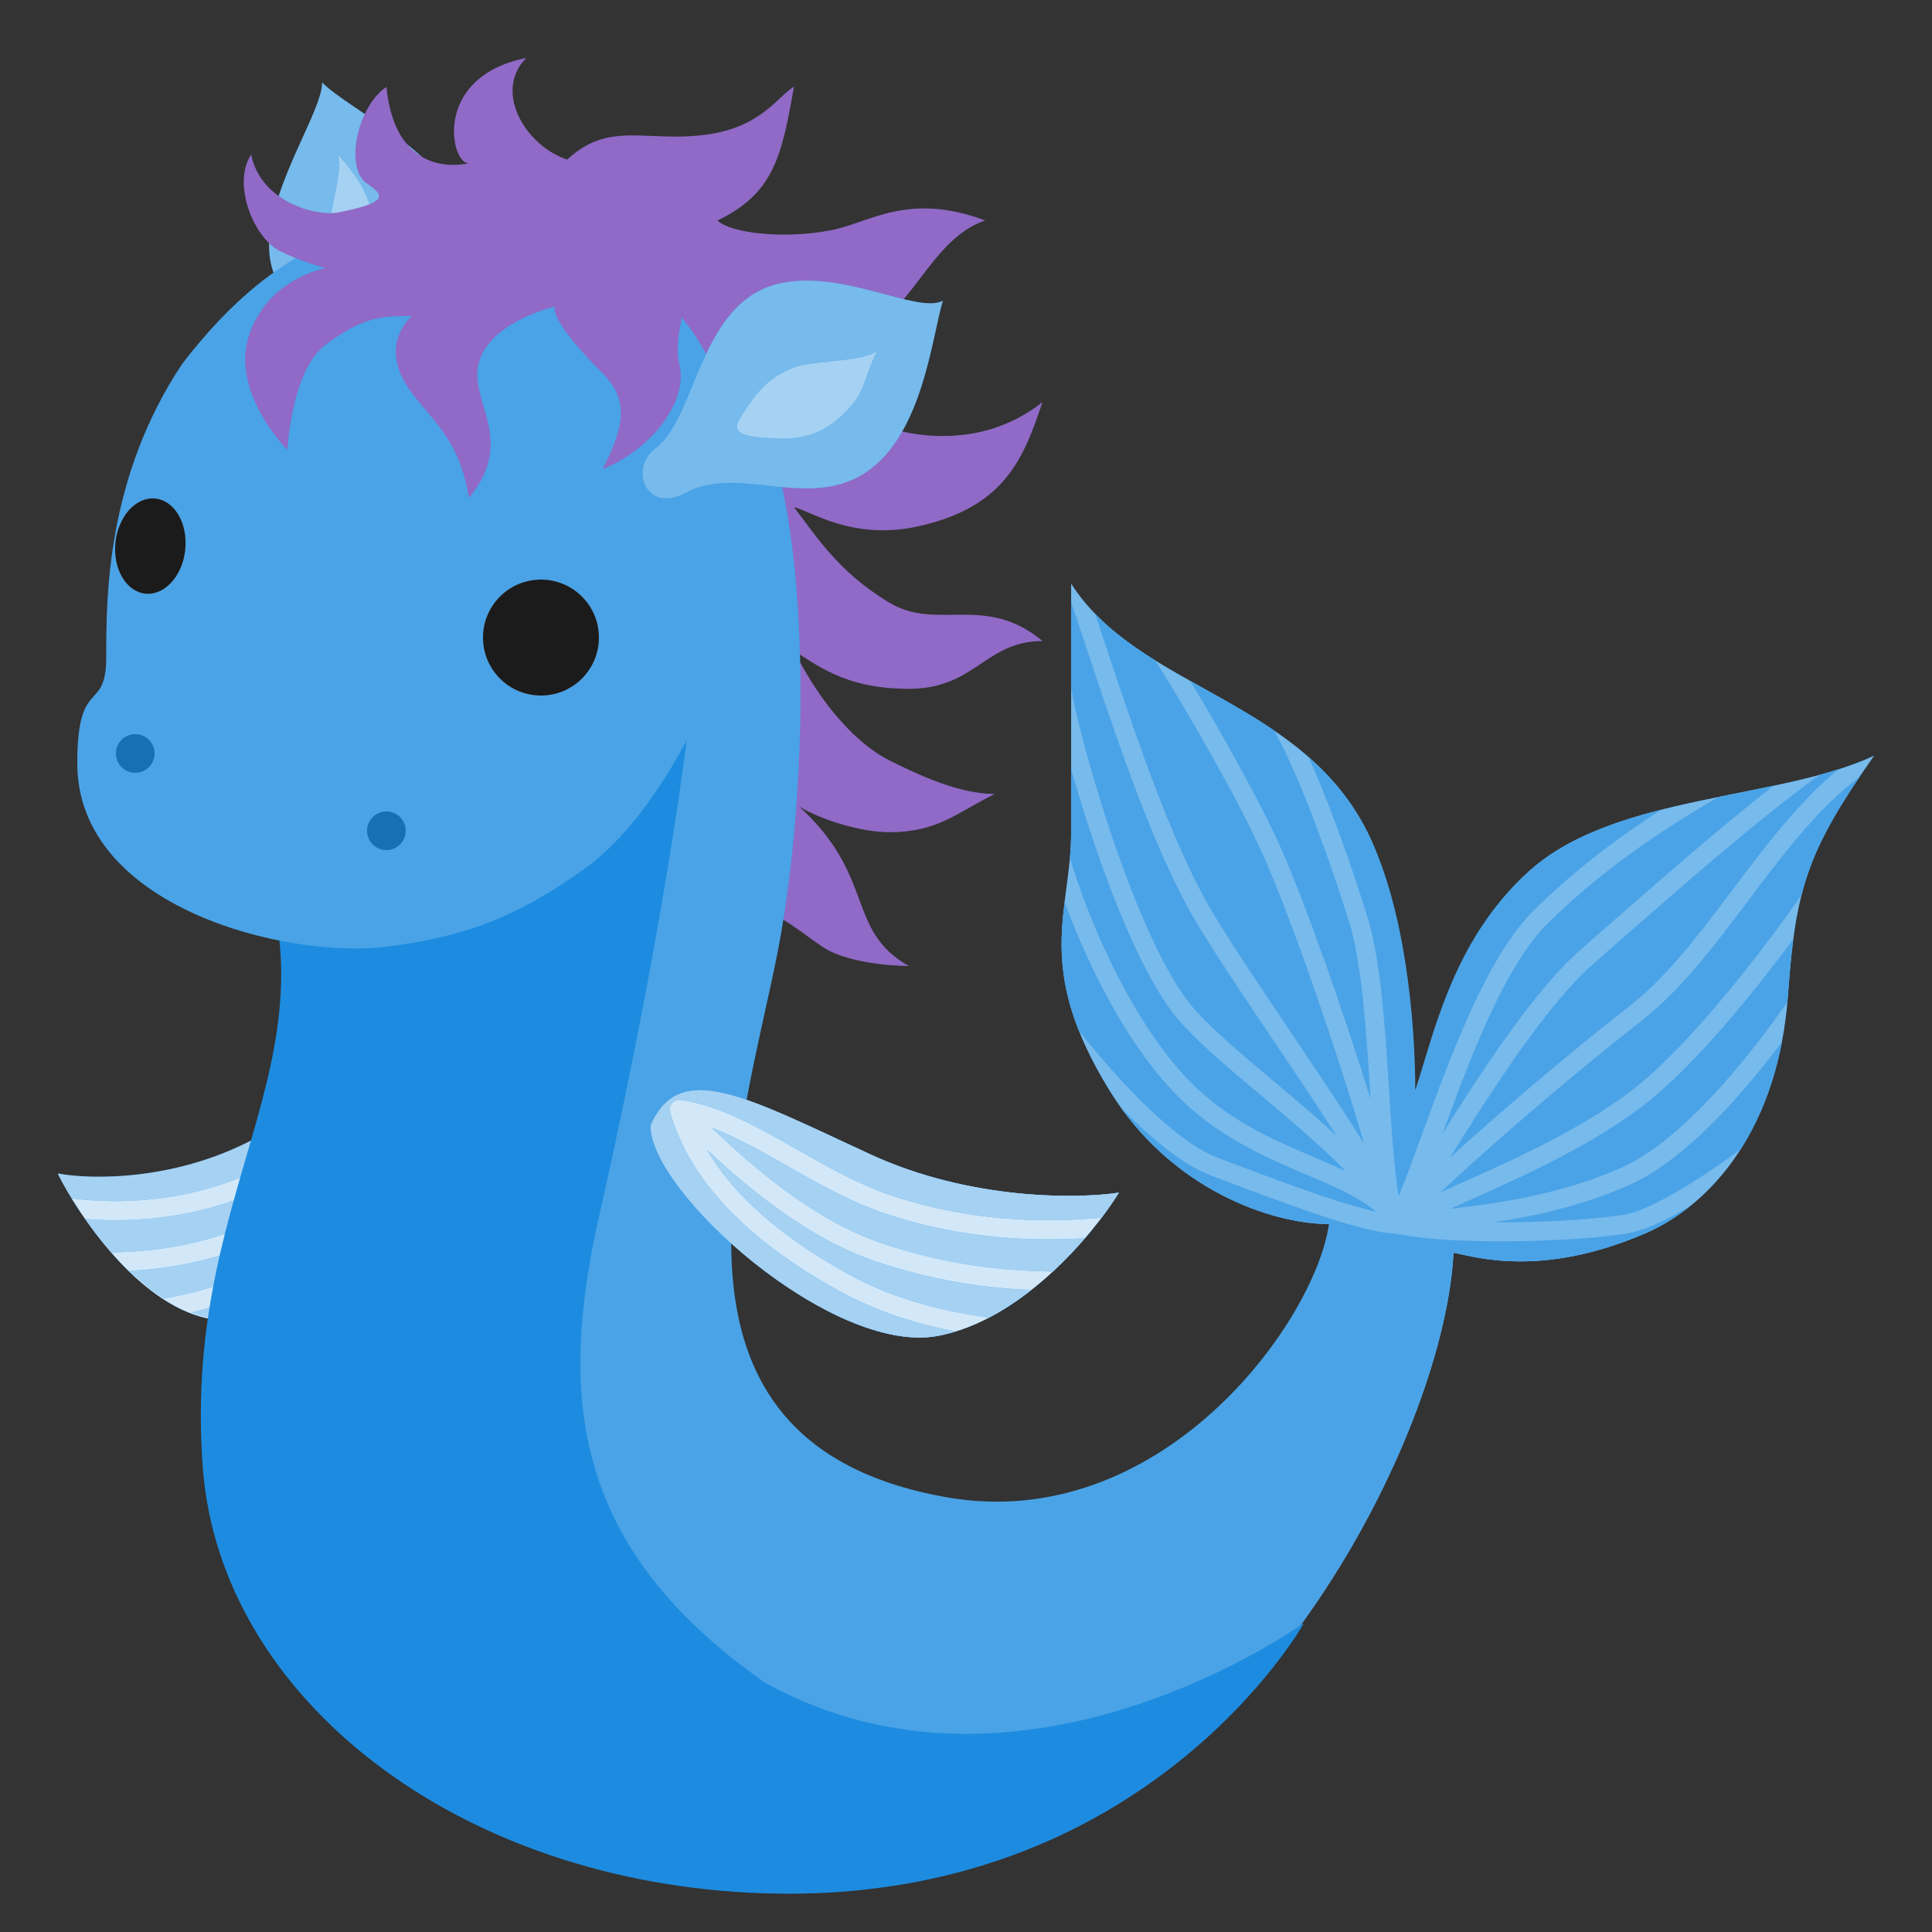 <svg width="100" height="100" viewBox="0 0 100 100" fill="none" xmlns="http://www.w3.org/2000/svg">
<rect x="0" y="0" width="100" height="100" fill="#333333" stroke="none"/>
<path d="M13.937 12.527C13.716 16.49 19.064 18.195 19.914 20.505C20.481 22.045 22.009 21.98 21.544 19.801C20.962 17.077 24.679 14.483 24.028 11.438C23.301 8.034 18.151 5.75 16.674 4.273C16.674 5.75 14.114 9.356 13.937 12.527Z" fill="#1D8CE0"/>
<path d="M13.937 12.527C13.716 16.49 19.064 18.195 19.914 20.505C20.481 22.045 22.009 21.98 21.544 19.801C20.962 17.077 24.679 14.483 24.028 11.438C23.301 8.034 18.151 5.75 16.674 4.273C16.674 5.75 14.114 9.356 13.937 12.527Z" fill="white" fill-opacity="0.4"/>
<path d="M16.935 13.109C16.961 15.744 17.946 16.174 18.709 18.171C19.218 19.502 20.383 20.175 19.919 18.45C19.34 16.294 20.425 15.121 19.778 12.71C19.054 10.015 18.812 9.517 17.497 8C17.786 9.078 16.914 11.001 16.935 13.109Z" fill="#1D8CE0"/>
<path d="M16.935 13.109C16.961 15.744 17.946 16.174 18.709 18.171C19.218 19.502 20.383 20.175 19.919 18.45C19.34 16.294 20.425 15.121 19.778 12.71C19.054 10.015 18.812 9.517 17.497 8C17.786 9.078 16.914 11.001 16.935 13.109Z" fill="white" fill-opacity="0.6"/>
<path d="M13.501 58.778C18.751 55.795 21.578 53.806 22.79 57.286C22.79 60.767 15.116 69.219 10.674 68.225C7.12 67.429 4.077 62.921 3 60.767C4.75 61.098 9.3 61.164 13.501 58.778Z" fill="#1D8CE0"/>
<path d="M13.501 58.778C18.751 55.795 21.578 53.806 22.79 57.286C22.79 60.767 15.116 69.219 10.674 68.225C7.12 67.429 4.077 62.921 3 60.767C4.75 61.098 9.3 61.164 13.501 58.778Z" fill="white" fill-opacity="0.8"/>
<path fill-rule="evenodd" clip-rule="evenodd" d="M14.721 58.067C14.329 58.29 13.923 58.523 13.501 58.761C9.3 61.136 4.75 61.07 3 60.74C3.187 61.112 3.433 61.554 3.73 62.035C6.309 62.342 9.41 62.185 12.506 60.921C13.906 60.349 15.216 59.438 16.531 58.523L16.531 58.523C16.694 58.409 16.858 58.296 17.021 58.182C18.466 57.184 19.955 56.213 21.492 55.944C21.656 55.916 21.823 55.971 21.937 56.092C22.051 56.212 22.097 56.382 22.06 56.544C21.214 60.168 18.688 63.229 14.99 65.746C13.196 66.967 11.466 67.566 9.904 67.931C10.157 68.026 10.414 68.103 10.674 68.161C15.116 69.151 22.79 60.74 22.79 57.277C21.675 54.093 19.195 55.51 14.721 58.067ZM8.487 67.212C7.859 66.81 7.261 66.319 6.703 65.782C8.59 65.677 10.747 65.347 13.284 64.311C15.079 63.578 16.746 62.294 18.206 60.903C18.897 60.245 19.547 59.558 20.147 58.886C18.99 61.133 17.047 63.149 14.434 64.928C12.683 66.119 10.997 66.677 9.456 67.018C9.126 67.091 8.803 67.154 8.487 67.212ZM5.792 64.828C5.29 64.259 4.833 63.669 4.432 63.098C6.969 63.296 9.922 63.045 12.88 61.837C14.389 61.221 15.794 60.242 17.096 59.335L17.096 59.335C17.26 59.221 17.423 59.108 17.584 58.997C18.46 58.391 19.281 57.851 20.073 57.465C19.309 58.358 18.453 59.302 17.524 60.187C16.105 61.538 14.541 62.728 12.909 63.395C10.118 64.534 7.822 64.777 5.792 64.828Z" fill="#1D8CE0"/>
<path fill-rule="evenodd" clip-rule="evenodd" d="M14.721 58.067C14.329 58.29 13.923 58.523 13.501 58.761C9.3 61.136 4.75 61.07 3 60.74C3.187 61.112 3.433 61.554 3.73 62.035C6.309 62.342 9.41 62.185 12.506 60.921C13.906 60.349 15.216 59.438 16.531 58.523L16.531 58.523C16.694 58.409 16.858 58.296 17.021 58.182C18.466 57.184 19.955 56.213 21.492 55.944C21.656 55.916 21.823 55.971 21.937 56.092C22.051 56.212 22.097 56.382 22.06 56.544C21.214 60.168 18.688 63.229 14.99 65.746C13.196 66.967 11.466 67.566 9.904 67.931C10.157 68.026 10.414 68.103 10.674 68.161C15.116 69.151 22.79 60.74 22.79 57.277C21.675 54.093 19.195 55.51 14.721 58.067ZM8.487 67.212C7.859 66.81 7.261 66.319 6.703 65.782C8.59 65.677 10.747 65.347 13.284 64.311C15.079 63.578 16.746 62.294 18.206 60.903C18.897 60.245 19.547 59.558 20.147 58.886C18.99 61.133 17.047 63.149 14.434 64.928C12.683 66.119 10.997 66.677 9.456 67.018C9.126 67.091 8.803 67.154 8.487 67.212ZM5.792 64.828C5.29 64.259 4.833 63.669 4.432 63.098C6.969 63.296 9.922 63.045 12.88 61.837C14.389 61.221 15.794 60.242 17.096 59.335L17.096 59.335C17.26 59.221 17.423 59.108 17.584 58.997C18.46 58.391 19.281 57.851 20.073 57.465C19.309 58.358 18.453 59.302 17.524 60.187C16.105 61.538 14.541 62.728 12.909 63.395C10.118 64.534 7.822 64.777 5.792 64.828Z" fill="white" fill-opacity="0.6"/>
<path d="M38.621 49.5C41.949 40.584 42.084 25.263 38.621 20.316C30.211 23.779 11.114 38.522 13.884 44.063C19.079 54.453 13.265 60.442 14.874 75.726C15.863 85.126 23.779 96.505 45.547 97C62.962 97.396 74.737 75.067 75.232 64.842C76.221 65.007 79.657 66.197 85.126 63.853C88.59 62.368 92.053 58.41 92.547 51.484C92.943 45.943 93.537 44.063 97 39.116C92.053 41.425 83.642 41.095 79.19 45.053C75.21 48.59 74.242 53.958 73.253 56.926C72.758 53.463 72.758 47.032 70.779 43.074C67.316 36.147 58.905 35.653 55.442 30.21V43.074C55.442 47.153 53.463 50 57.421 56.432C60.587 61.577 65.832 63.358 68.8 63.358C67.975 68.635 60 82 48 78.5C35.168 74.757 34.516 60.5 38.621 49.5Z" fill="#1D8CE0"/>
<path d="M38.621 49.5C41.949 40.584 42.084 25.263 38.621 20.316C30.211 23.779 11.114 38.522 13.884 44.063C19.079 54.453 13.265 60.442 14.874 75.726C15.863 85.126 23.779 96.505 45.547 97C62.962 97.396 74.737 75.067 75.232 64.842C76.221 65.007 79.657 66.197 85.126 63.853C88.59 62.368 92.053 58.41 92.547 51.484C92.943 45.943 93.537 44.063 97 39.116C92.053 41.425 83.642 41.095 79.19 45.053C75.21 48.59 74.242 53.958 73.253 56.926C72.758 53.463 72.758 47.032 70.779 43.074C67.316 36.147 58.905 35.653 55.442 30.21V43.074C55.442 47.153 53.463 50 57.421 56.432C60.587 61.577 65.832 63.358 68.8 63.358C67.975 68.635 60 82 48 78.5C35.168 74.757 34.516 60.5 38.621 49.5Z" fill="white" fill-opacity="0.4"/>
<path d="M28.726 8.937C31.2 5.968 33.179 7.453 36.642 6.958C39.413 6.562 40.27 4.979 41.095 4.484C40.472 8.019 40.079 10.003 37.137 11.411C37.797 12.07 40.6 12.4 43.074 11.905C45.014 11.517 47.032 9.926 50.989 11.411C48.021 12.4 46.933 16.853 44.558 16.853C42.183 16.853 41.26 18.172 41.095 18.832C42.414 20.151 44.108 21.688 46.537 22.295C48.516 22.79 51.484 22.79 53.958 20.811C52.968 23.779 51.979 26.253 47.526 27.242C44.111 28.001 41.919 26.418 41.095 26.253C42.249 27.737 43.359 29.59 46.042 31.2C48.516 32.684 50.989 30.705 53.958 33.179C50.989 33.179 50.495 35.653 47.032 35.653C44.063 35.653 42.579 34.663 41.095 33.674C42.579 36.642 44.459 38.572 46.042 39.363C47.625 40.155 49.67 41.095 51.484 41.095C49.505 42.084 48.516 43.074 46.042 43.074C44.521 43.074 42.483 42.418 41.359 41.742C45.345 45.378 43.76 48.13 47.032 50C47.032 50 44.063 50 42.579 49.011C41.095 48.021 39.611 46.537 37.632 47.032C38.126 36.642 38.621 33.752 38.621 29.716C38.621 23.779 36.147 17.347 33.674 14.874C31.695 12.895 29.551 10.421 28.726 8.937Z" fill="#7445B8"/>
<path d="M28.726 8.937C31.2 5.968 33.179 7.453 36.642 6.958C39.413 6.562 40.27 4.979 41.095 4.484C40.472 8.019 40.079 10.003 37.137 11.411C37.797 12.07 40.6 12.4 43.074 11.905C45.014 11.517 47.032 9.926 50.989 11.411C48.021 12.4 46.933 16.853 44.558 16.853C42.183 16.853 41.26 18.172 41.095 18.832C42.414 20.151 44.108 21.688 46.537 22.295C48.516 22.79 51.484 22.79 53.958 20.811C52.968 23.779 51.979 26.253 47.526 27.242C44.111 28.001 41.919 26.418 41.095 26.253C42.249 27.737 43.359 29.59 46.042 31.2C48.516 32.684 50.989 30.705 53.958 33.179C50.989 33.179 50.495 35.653 47.032 35.653C44.063 35.653 42.579 34.663 41.095 33.674C42.579 36.642 44.459 38.572 46.042 39.363C47.625 40.155 49.67 41.095 51.484 41.095C49.505 42.084 48.516 43.074 46.042 43.074C44.521 43.074 42.483 42.418 41.359 41.742C45.345 45.378 43.76 48.13 47.032 50C47.032 50 44.063 50 42.579 49.011C41.095 48.021 39.611 46.537 37.632 47.032C38.126 36.642 38.621 33.752 38.621 29.716C38.621 23.779 36.147 17.347 33.674 14.874C31.695 12.895 29.551 10.421 28.726 8.937Z" fill="white" fill-opacity="0.2"/>
<path fill-rule="evenodd" clip-rule="evenodd" d="M38.621 20.316C42.084 25.263 42.066 40.688 40.105 50C39.956 50.711 39.794 51.447 39.628 52.2C37.463 62.042 34.617 74.982 49 77.5C59.995 79.425 67.975 68.635 68.8 63.358C66.015 63.358 61.226 61.79 58.03 57.346C58.677 58.007 59.341 58.631 59.999 59.173C60.905 59.918 61.824 60.528 62.689 60.853C62.945 60.949 63.21 61.048 63.482 61.151L63.483 61.151C64.893 61.682 66.5 62.287 67.973 62.787C68.852 63.086 69.692 63.35 70.419 63.54C71.109 63.72 71.736 63.843 72.21 63.852C73.833 64.186 76.228 64.281 78.492 64.248C80.783 64.215 82.996 64.05 84.218 63.846C84.891 63.734 85.698 63.396 86.536 62.956C86.847 62.793 87.166 62.613 87.492 62.42C86.728 63.034 85.927 63.51 85.126 63.853C80.252 65.942 76.993 65.224 75.641 64.927C75.476 64.89 75.339 64.86 75.232 64.842C74.737 75.067 62.962 97.396 45.547 97C23.779 96.505 15.863 85.126 14.874 75.726C14.184 69.176 14.858 64.332 15.445 60.118C16.226 54.5 16.853 50 13.884 44.063C11.114 38.522 30.211 23.779 38.621 20.316ZM90.091 59.494C91.045 58 91.803 56.157 92.229 53.943C91.681 54.671 91.072 55.441 90.42 56.203C88.63 58.295 86.467 60.39 84.338 61.336C81.985 62.382 79.538 62.932 77.366 63.264C77.736 63.266 78.107 63.264 78.477 63.259C80.746 63.226 82.903 63.062 84.055 62.87C84.57 62.784 85.263 62.507 86.076 62.08C86.879 61.658 87.762 61.11 88.646 60.512C89.134 60.181 89.62 59.838 90.091 59.494ZM92.517 51.86C92.528 51.736 92.538 51.611 92.547 51.484C92.625 50.404 92.709 49.462 92.821 48.61C92.256 49.375 91.64 50.182 90.995 50.99C89.067 53.407 86.849 55.882 84.928 57.322C82.908 58.837 80.562 60.05 78.348 61.085C77.502 61.48 76.682 61.847 75.905 62.194L75.904 62.194C75.626 62.319 75.353 62.441 75.087 62.561C77.662 62.277 80.875 61.793 83.936 60.432C85.85 59.581 87.892 57.636 89.668 55.56C90.774 54.266 91.757 52.947 92.517 51.86ZM93.246 46.326C93.752 44.332 94.612 42.645 96.236 40.227C94.31 41.673 92.666 43.737 91.025 45.908C90.841 46.151 90.656 46.396 90.472 46.642C88.754 48.926 87.004 51.255 84.935 52.864C83.012 54.36 80.381 56.539 78.004 58.612C76.732 59.72 75.544 60.79 74.577 61.705C74.894 61.562 75.218 61.417 75.547 61.27L75.548 61.27C76.319 60.925 77.122 60.566 77.929 60.189C80.126 59.162 82.397 57.984 84.335 56.531C86.148 55.17 88.301 52.78 90.221 50.373C91.364 48.941 92.412 47.518 93.246 46.326ZM95.149 39.824C94.837 39.923 94.518 40.016 94.192 40.104C91.083 42.342 87.19 45.754 83.562 48.933L83.562 48.933C83.2 49.251 82.84 49.566 82.484 49.878C80.677 51.459 78.608 54.371 76.783 57.183C76.169 58.13 75.587 59.058 75.055 59.911C75.77 59.26 76.549 58.567 77.353 57.866C79.741 55.784 82.387 53.593 84.328 52.083C86.285 50.561 87.954 48.343 89.69 46.035C89.871 45.795 90.053 45.553 90.236 45.311C91.733 43.331 93.304 41.336 95.149 39.824ZM91.79 40.673C91.187 40.801 90.572 40.924 89.953 41.048C89.621 41.114 89.288 41.181 88.955 41.248C86.886 42.46 83.242 44.668 80.034 47.876C79.222 48.688 78.445 49.893 77.712 51.317C76.982 52.734 76.309 54.339 75.693 55.93C75.333 56.859 74.995 57.777 74.677 58.648C75.081 58.005 75.508 57.33 75.953 56.645C77.771 53.843 79.907 50.817 81.832 49.133C82.19 48.82 82.552 48.503 82.917 48.183C85.863 45.601 89.018 42.836 91.79 40.673ZM85.971 41.915C83.393 42.569 80.974 43.467 79.19 45.053C75.804 48.062 74.598 52.039 73.704 54.986C73.548 55.503 73.4 55.989 73.253 56.432C73.253 52.968 72.758 47.032 70.779 43.074C69.984 41.483 68.928 40.232 67.731 39.182C67.927 39.616 68.122 40.068 68.312 40.529C69.325 42.979 70.237 45.715 70.756 47.379C71.396 49.425 71.638 52.415 71.827 55.286C71.851 55.651 71.874 56.014 71.897 56.373C72.029 58.46 72.154 60.421 72.394 61.91C72.609 61.39 72.843 60.775 73.098 60.086C73.25 59.676 73.408 59.241 73.573 58.788L73.574 58.787C73.942 57.776 74.342 56.679 74.77 55.573C75.391 53.968 76.079 52.327 76.833 50.863C77.583 49.406 78.415 48.096 79.334 47.176C81.562 44.949 83.988 43.195 85.971 41.915ZM65.94 37.806C64.775 37.011 63.543 36.325 62.329 35.649C62.09 35.516 61.852 35.383 61.615 35.25C63.246 37.952 65.255 41.548 66.284 43.862C67.59 46.802 69.525 52.302 70.936 56.865L70.909 56.434C70.886 56.074 70.863 55.712 70.839 55.351C70.649 52.45 70.409 49.586 69.812 47.674C69.296 46.023 68.394 43.318 67.398 40.907C66.918 39.746 66.421 38.665 65.94 37.806ZM59.794 34.184C58.653 33.475 57.59 32.706 56.69 31.78C56.857 32.277 57.035 32.812 57.222 33.376L57.222 33.376C57.682 34.764 58.198 36.321 58.754 37.9C59.949 41.301 61.337 44.846 62.793 47.272C63.801 48.952 65.257 51.115 66.754 53.339L66.754 53.34C67.302 54.154 67.856 54.976 68.395 55.786C69.185 56.972 69.943 58.131 70.603 59.192C69.209 54.408 66.873 47.626 65.379 44.264C64.153 41.504 61.477 36.838 59.794 34.184ZM55.442 31.18V35.612C55.692 37.079 56.544 40.36 57.703 43.716C58.287 45.407 58.946 47.105 59.64 48.593C60.337 50.087 61.056 51.337 61.755 52.152C62.666 53.215 64.183 54.492 65.845 55.89L65.845 55.89L65.845 55.89C66.288 56.263 66.741 56.644 67.195 57.032C67.863 57.602 68.533 58.187 69.171 58.778C68.672 57.997 68.131 57.175 67.572 56.334C67.041 55.538 66.494 54.724 65.949 53.915L65.949 53.915C64.446 51.682 62.967 49.485 61.944 47.781C60.431 45.26 59.016 41.63 57.82 38.228C57.248 36.6 56.729 35.034 56.271 33.651L56.27 33.651C55.967 32.734 55.69 31.899 55.442 31.18ZM55.442 39.81V43.074C55.442 43.529 55.418 43.968 55.379 44.399C55.425 44.553 55.474 44.713 55.527 44.88C55.877 45.984 56.376 47.332 57.007 48.747C58.276 51.591 60.055 54.648 62.202 56.557C63.985 58.141 65.971 59.022 67.812 59.806L68.029 59.899C68.582 60.135 69.126 60.366 69.639 60.608C68.732 59.682 67.66 58.731 66.553 57.785C66.121 57.416 65.683 57.048 65.25 56.683L65.25 56.683C63.579 55.278 61.973 53.926 61.003 52.796C60.217 51.879 59.453 50.532 58.743 49.011C58.03 47.483 57.359 45.75 56.768 44.039C56.261 42.573 55.811 41.116 55.442 39.81ZM55.103 46.691C54.866 48.625 54.76 50.632 55.846 53.357C56.507 54.185 57.246 55.06 58.02 55.898C58.874 56.824 59.763 57.697 60.628 58.409C61.498 59.125 62.319 59.657 63.037 59.926C63.291 60.022 63.554 60.12 63.823 60.222L63.836 60.227C65.247 60.758 66.835 61.356 68.291 61.85C69.16 62.146 69.974 62.401 70.669 62.582C70.867 62.634 71.053 62.679 71.225 62.717C70.86 62.405 70.427 62.126 69.93 61.86C69.25 61.494 68.478 61.166 67.632 60.805L67.424 60.717C65.584 59.932 63.46 58.999 61.545 57.296C59.24 55.247 57.391 52.037 56.103 49.15C55.722 48.295 55.388 47.463 55.103 46.691Z" fill="#1D8CE0"/>
<path fill-rule="evenodd" clip-rule="evenodd" d="M38.621 20.316C42.084 25.263 42.066 40.688 40.105 50C39.956 50.711 39.794 51.447 39.628 52.2C37.463 62.042 34.617 74.982 49 77.5C59.995 79.425 67.975 68.635 68.8 63.358C66.015 63.358 61.226 61.79 58.03 57.346C58.677 58.007 59.341 58.631 59.999 59.173C60.905 59.918 61.824 60.528 62.689 60.853C62.945 60.949 63.21 61.048 63.482 61.151L63.483 61.151C64.893 61.682 66.5 62.287 67.973 62.787C68.852 63.086 69.692 63.35 70.419 63.54C71.109 63.72 71.736 63.843 72.21 63.852C73.833 64.186 76.228 64.281 78.492 64.248C80.783 64.215 82.996 64.05 84.218 63.846C84.891 63.734 85.698 63.396 86.536 62.956C86.847 62.793 87.166 62.613 87.492 62.42C86.728 63.034 85.927 63.51 85.126 63.853C80.252 65.942 76.993 65.224 75.641 64.927C75.476 64.89 75.339 64.86 75.232 64.842C74.737 75.067 62.962 97.396 45.547 97C23.779 96.505 15.863 85.126 14.874 75.726C14.184 69.176 14.858 64.332 15.445 60.118C16.226 54.5 16.853 50 13.884 44.063C11.114 38.522 30.211 23.779 38.621 20.316ZM90.091 59.494C91.045 58 91.803 56.157 92.229 53.943C91.681 54.671 91.072 55.441 90.42 56.203C88.63 58.295 86.467 60.39 84.338 61.336C81.985 62.382 79.538 62.932 77.366 63.264C77.736 63.266 78.107 63.264 78.477 63.259C80.746 63.226 82.903 63.062 84.055 62.87C84.57 62.784 85.263 62.507 86.076 62.08C86.879 61.658 87.762 61.11 88.646 60.512C89.134 60.181 89.62 59.838 90.091 59.494ZM92.517 51.86C92.528 51.736 92.538 51.611 92.547 51.484C92.625 50.404 92.709 49.462 92.821 48.61C92.256 49.375 91.64 50.182 90.995 50.99C89.067 53.407 86.849 55.882 84.928 57.322C82.908 58.837 80.562 60.05 78.348 61.085C77.502 61.48 76.682 61.847 75.905 62.194L75.904 62.194C75.626 62.319 75.353 62.441 75.087 62.561C77.662 62.277 80.875 61.793 83.936 60.432C85.85 59.581 87.892 57.636 89.668 55.56C90.774 54.266 91.757 52.947 92.517 51.86ZM93.246 46.326C93.752 44.332 94.612 42.645 96.236 40.227C94.31 41.673 92.666 43.737 91.025 45.908C90.841 46.151 90.656 46.396 90.472 46.642C88.754 48.926 87.004 51.255 84.935 52.864C83.012 54.36 80.381 56.539 78.004 58.612C76.732 59.72 75.544 60.79 74.577 61.705C74.894 61.562 75.218 61.417 75.547 61.27L75.548 61.27C76.319 60.925 77.122 60.566 77.929 60.189C80.126 59.162 82.397 57.984 84.335 56.531C86.148 55.17 88.301 52.78 90.221 50.373C91.364 48.941 92.412 47.518 93.246 46.326ZM95.149 39.824C94.837 39.923 94.518 40.016 94.192 40.104C91.083 42.342 87.19 45.754 83.562 48.933L83.562 48.933C83.2 49.251 82.84 49.566 82.484 49.878C80.677 51.459 78.608 54.371 76.783 57.183C76.169 58.13 75.587 59.058 75.055 59.911C75.77 59.26 76.549 58.567 77.353 57.866C79.741 55.784 82.387 53.593 84.328 52.083C86.285 50.561 87.954 48.343 89.69 46.035C89.871 45.795 90.053 45.553 90.236 45.311C91.733 43.331 93.304 41.336 95.149 39.824ZM91.79 40.673C91.187 40.801 90.572 40.924 89.953 41.048C89.621 41.114 89.288 41.181 88.955 41.248C86.886 42.46 83.242 44.668 80.034 47.876C79.222 48.688 78.445 49.893 77.712 51.317C76.982 52.734 76.309 54.339 75.693 55.93C75.333 56.859 74.995 57.777 74.677 58.648C75.081 58.005 75.508 57.33 75.953 56.645C77.771 53.843 79.907 50.817 81.832 49.133C82.19 48.82 82.552 48.503 82.917 48.183C85.863 45.601 89.018 42.836 91.79 40.673ZM85.971 41.915C83.393 42.569 80.974 43.467 79.19 45.053C75.804 48.062 74.598 52.039 73.704 54.986C73.548 55.503 73.4 55.989 73.253 56.432C73.253 52.968 72.758 47.032 70.779 43.074C69.984 41.483 68.928 40.232 67.731 39.182C67.927 39.616 68.122 40.068 68.312 40.529C69.325 42.979 70.237 45.715 70.756 47.379C71.396 49.425 71.638 52.415 71.827 55.286C71.851 55.651 71.874 56.014 71.897 56.373C72.029 58.46 72.154 60.421 72.394 61.91C72.609 61.39 72.843 60.775 73.098 60.086C73.25 59.676 73.408 59.241 73.573 58.788L73.574 58.787C73.942 57.776 74.342 56.679 74.77 55.573C75.391 53.968 76.079 52.327 76.833 50.863C77.583 49.406 78.415 48.096 79.334 47.176C81.562 44.949 83.988 43.195 85.971 41.915ZM65.94 37.806C64.775 37.011 63.543 36.325 62.329 35.649C62.09 35.516 61.852 35.383 61.615 35.25C63.246 37.952 65.255 41.548 66.284 43.862C67.59 46.802 69.525 52.302 70.936 56.865L70.909 56.434C70.886 56.074 70.863 55.712 70.839 55.351C70.649 52.45 70.409 49.586 69.812 47.674C69.296 46.023 68.394 43.318 67.398 40.907C66.918 39.746 66.421 38.665 65.94 37.806ZM59.794 34.184C58.653 33.475 57.59 32.706 56.69 31.78C56.857 32.277 57.035 32.812 57.222 33.376L57.222 33.376C57.682 34.764 58.198 36.321 58.754 37.9C59.949 41.301 61.337 44.846 62.793 47.272C63.801 48.952 65.257 51.115 66.754 53.339L66.754 53.34C67.302 54.154 67.856 54.976 68.395 55.786C69.185 56.972 69.943 58.131 70.603 59.192C69.209 54.408 66.873 47.626 65.379 44.264C64.153 41.504 61.477 36.838 59.794 34.184ZM55.442 31.18V35.612C55.692 37.079 56.544 40.36 57.703 43.716C58.287 45.407 58.946 47.105 59.64 48.593C60.337 50.087 61.056 51.337 61.755 52.152C62.666 53.215 64.183 54.492 65.845 55.89L65.845 55.89L65.845 55.89C66.288 56.263 66.741 56.644 67.195 57.032C67.863 57.602 68.533 58.187 69.171 58.778C68.672 57.997 68.131 57.175 67.572 56.334C67.041 55.538 66.494 54.724 65.949 53.915L65.949 53.915C64.446 51.682 62.967 49.485 61.944 47.781C60.431 45.26 59.016 41.63 57.82 38.228C57.248 36.6 56.729 35.034 56.271 33.651L56.27 33.651C55.967 32.734 55.69 31.899 55.442 31.18ZM55.442 39.81V43.074C55.442 43.529 55.418 43.968 55.379 44.399C55.425 44.553 55.474 44.713 55.527 44.88C55.877 45.984 56.376 47.332 57.007 48.747C58.276 51.591 60.055 54.648 62.202 56.557C63.985 58.141 65.971 59.022 67.812 59.806L68.029 59.899C68.582 60.135 69.126 60.366 69.639 60.608C68.732 59.682 67.66 58.731 66.553 57.785C66.121 57.416 65.683 57.048 65.25 56.683L65.25 56.683C63.579 55.278 61.973 53.926 61.003 52.796C60.217 51.879 59.453 50.532 58.743 49.011C58.03 47.483 57.359 45.75 56.768 44.039C56.261 42.573 55.811 41.116 55.442 39.81ZM55.103 46.691C54.866 48.625 54.76 50.632 55.846 53.357C56.507 54.185 57.246 55.06 58.02 55.898C58.874 56.824 59.763 57.697 60.628 58.409C61.498 59.125 62.319 59.657 63.037 59.926C63.291 60.022 63.554 60.12 63.823 60.222L63.836 60.227C65.247 60.758 66.835 61.356 68.291 61.85C69.16 62.146 69.974 62.401 70.669 62.582C70.867 62.634 71.053 62.679 71.225 62.717C70.86 62.405 70.427 62.126 69.93 61.86C69.25 61.494 68.478 61.166 67.632 60.805L67.424 60.717C65.584 59.932 63.46 58.999 61.545 57.296C59.24 55.247 57.391 52.037 56.103 49.15C55.722 48.295 55.388 47.463 55.103 46.691Z" fill="white" fill-opacity="0.2"/>
<path d="M31 63C34.5 47.5 38.033 26.979 35.5 22C29.347 25.485 9.932 36.651 12.5 42C18.5 54.5 9.323 60.617 10.5 76C11.409 87.874 23.686 97.502 39.61 98C59.346 98.617 67.5 84 67.5 84C67.5 84 53 94.5 39.611 87.105C29.716 80.179 28.862 72.47 31 63Z" fill="#1D8CE0"/>
<path d="M5.5 33.942C5.5 30.95 5.5 24.73 9.432 18.832C14.379 12.4 20.316 9.432 30.211 12.895C40.105 16.358 39.116 29.716 37.632 33.674C36.242 37.38 33.687 42.517 30.211 45C26.711 47.5 24 48.5 20 49C14.875 49.641 4 47 4 39.5C4 34.938 5.5 36.968 5.5 34L5.5 33.942Z" fill="#1D8CE0"/>
<path d="M5.5 33.942C5.5 30.95 5.5 24.73 9.432 18.832C14.379 12.4 20.316 9.432 30.211 12.895C40.105 16.358 39.116 29.716 37.632 33.674C36.242 37.38 33.687 42.517 30.211 45C26.711 47.5 24 48.5 20 49C14.875 49.641 4 47 4 39.5C4 34.938 5.5 36.968 5.5 34L5.5 33.942Z" fill="white" fill-opacity="0.2"/>
<circle cx="28" cy="33" r="3" fill="#898989"/>
<circle cx="28" cy="33" r="3" fill="black" fill-opacity="0.8"/>
<ellipse cx="7.782" cy="28.266" rx="1.815" ry="2.474" transform="rotate(6.047 7.782 28.266)" fill="#898989"/>
<ellipse cx="7.782" cy="28.266" rx="1.815" ry="2.474" transform="rotate(6.047 7.782 28.266)" fill="black" fill-opacity="0.8"/>
<path d="M40.306 14.681C36.188 15.646 36.052 21.626 33.945 23.189C32.541 24.231 33.412 26.631 35.5 25.5C38.11 24.087 41.533 26.251 44.451 24.671C47.714 22.904 48.203 17.577 48.801 15.565C47.496 16.272 43.601 13.909 40.306 14.681Z" fill="#1D8CE0"/>
<path d="M40.306 14.681C36.188 15.646 36.052 21.626 33.945 23.189C32.541 24.231 33.412 26.631 35.5 25.5C38.11 24.087 41.533 26.251 44.451 24.671C47.714 22.904 48.203 17.577 48.801 15.565C47.496 16.272 43.601 13.909 40.306 14.681Z" fill="white" fill-opacity="0.4"/>
<path d="M41.085 19.024C39.889 19.515 39.28 20.064 38.294 21.664C37.832 22.415 38.468 22.622 40.032 22.688C41.326 22.743 42.391 22.594 43.537 21.541C44.885 20.302 44.601 19.729 45.408 18.165C44.625 18.751 41.964 18.662 41.085 19.024Z" fill="#1D8CE0"/>
<path d="M41.085 19.024C39.889 19.515 39.28 20.064 38.294 21.664C37.832 22.415 38.468 22.622 40.032 22.688C41.326 22.743 42.391 22.594 43.537 21.541C44.885 20.302 44.601 19.729 45.408 18.165C44.625 18.751 41.964 18.662 41.085 19.024Z" fill="white" fill-opacity="0.6"/>
<path d="M27.242 3C25.263 4.979 27.753 8.42 30.396 8.442C32.21 8.772 34.861 8.937 35.653 10.916C36.642 13.389 34.663 16.853 35.158 18.832C35.653 20.811 33.674 23.284 31.2 24.274C32.189 22.295 32.684 20.811 31.2 19.326C29.568 17.694 28.561 16.358 28.726 15.863C28.067 16.028 25.263 16.853 24.768 18.832C24.279 20.79 26.747 22.79 24.274 25.758C23.779 22.79 22.492 21.899 21.305 20.316C20.118 18.733 20.316 17.347 21.305 16.358C19.821 16.358 18.831 16.358 16.852 17.842C15.082 19.17 14.873 23.284 14.873 23.284C14.873 23.284 11.905 20.316 12.895 17.347C13.884 14.379 16.852 13.884 16.852 13.884C16.852 13.884 15.49 13.495 14.5 13C13.101 12.3 12.01 9.484 13 8C13.495 10.474 16.402 11.22 17.5 11C19.974 10.505 20 10.167 19 9.5C17.813 8.708 18.5 5.5 20 4.5C20.5 9.5 24.274 8.442 24.274 8.442C23.363 8.583 22.295 3.989 27.242 3Z" fill="#7445B8"/>
<path d="M27.242 3C25.263 4.979 27.753 8.42 30.396 8.442C32.21 8.772 34.861 8.937 35.653 10.916C36.642 13.389 34.663 16.853 35.158 18.832C35.653 20.811 33.674 23.284 31.2 24.274C32.189 22.295 32.684 20.811 31.2 19.326C29.568 17.694 28.561 16.358 28.726 15.863C28.067 16.028 25.263 16.853 24.768 18.832C24.279 20.79 26.747 22.79 24.274 25.758C23.779 22.79 22.492 21.899 21.305 20.316C20.118 18.733 20.316 17.347 21.305 16.358C19.821 16.358 18.831 16.358 16.852 17.842C15.082 19.17 14.873 23.284 14.873 23.284C14.873 23.284 11.905 20.316 12.895 17.347C13.884 14.379 16.852 13.884 16.852 13.884C16.852 13.884 15.49 13.495 14.5 13C13.101 12.3 12.01 9.484 13 8C13.495 10.474 16.402 11.22 17.5 11C19.974 10.505 20 10.167 19 9.5C17.813 8.708 18.5 5.5 20 4.5C20.5 9.5 24.274 8.442 24.274 8.442C23.363 8.583 22.295 3.989 27.242 3Z" fill="white" fill-opacity="0.2"/>
<path d="M45.053 59.751C38.621 56.782 35.158 54.803 33.674 58.267C33.674 61.73 43.074 70.14 48.516 69.151C52.869 68.359 56.596 63.874 57.916 61.73C55.772 62.059 50.198 62.126 45.053 59.751Z" fill="#1D8CE0"/>
<path d="M45.053 59.751C38.621 56.782 35.158 54.803 33.674 58.267C33.674 61.73 43.074 70.14 48.516 69.151C52.869 68.359 56.596 63.874 57.916 61.73C55.772 62.059 50.198 62.126 45.053 59.751Z" fill="white" fill-opacity="0.8"/>
<path fill-rule="evenodd" clip-rule="evenodd" d="M43.558 59.056C44.037 59.28 44.535 59.512 45.053 59.751C50.198 62.126 55.772 62.059 57.916 61.73C57.687 62.102 57.385 62.544 57.021 63.026C53.84 63.332 50.015 63.171 46.199 61.899C44.466 61.322 42.846 60.402 41.239 59.489L41.239 59.489C41.038 59.375 40.838 59.261 40.638 59.148C38.86 58.145 37.065 57.194 35.228 56.931C35.062 56.908 34.895 56.969 34.785 57.096C34.675 57.222 34.636 57.396 34.682 57.557C35.724 61.203 38.825 64.257 43.328 66.759C45.494 67.962 47.581 68.556 49.468 68.918C49.154 69.014 48.837 69.092 48.516 69.151C43.074 70.14 33.674 61.73 33.674 58.267C35.038 55.082 38.077 56.499 43.558 59.056ZM51.19 68.203C51.961 67.801 52.695 67.309 53.38 66.772C51.086 66.666 48.469 66.338 45.391 65.311C42.003 64.182 38.94 61.706 36.587 59.502C37.969 61.878 40.427 64.015 43.809 65.894C45.972 67.096 48.059 67.659 49.964 68.004C50.383 68.08 50.791 68.144 51.19 68.203ZM54.495 65.818C55.111 65.248 55.67 64.658 56.162 64.087C53.076 64.285 49.484 64.037 45.886 62.838C44.055 62.227 42.347 61.257 40.75 60.349L40.75 60.349L40.75 60.349C40.549 60.235 40.349 60.121 40.152 60.01C38.995 59.357 37.902 58.771 36.836 58.374C39.211 60.645 42.308 63.241 45.704 64.373C49.154 65.523 51.995 65.766 54.495 65.818Z" fill="#1D8CE0"/>
<path fill-rule="evenodd" clip-rule="evenodd" d="M43.558 59.056C44.037 59.28 44.535 59.512 45.053 59.751C50.198 62.126 55.772 62.059 57.916 61.73C57.687 62.102 57.385 62.544 57.021 63.026C53.84 63.332 50.015 63.171 46.199 61.899C44.466 61.322 42.846 60.402 41.239 59.489L41.239 59.489C41.038 59.375 40.838 59.261 40.638 59.148C38.86 58.145 37.065 57.194 35.228 56.931C35.062 56.908 34.895 56.969 34.785 57.096C34.675 57.222 34.636 57.396 34.682 57.557C35.724 61.203 38.825 64.257 43.328 66.759C45.494 67.962 47.581 68.556 49.468 68.918C49.154 69.014 48.837 69.092 48.516 69.151C43.074 70.14 33.674 61.73 33.674 58.267C35.038 55.082 38.077 56.499 43.558 59.056ZM51.19 68.203C51.961 67.801 52.695 67.309 53.38 66.772C51.086 66.666 48.469 66.338 45.391 65.311C42.003 64.182 38.94 61.706 36.587 59.502C37.969 61.878 40.427 64.015 43.809 65.894C45.972 67.096 48.059 67.659 49.964 68.004C50.383 68.08 50.791 68.144 51.19 68.203ZM54.495 65.818C55.111 65.248 55.67 64.658 56.162 64.087C53.076 64.285 49.484 64.037 45.886 62.838C44.055 62.227 42.347 61.257 40.75 60.349L40.75 60.349L40.75 60.349C40.549 60.235 40.349 60.121 40.152 60.01C38.995 59.357 37.902 58.771 36.836 58.374C39.211 60.645 42.308 63.241 45.704 64.373C49.154 65.523 51.995 65.766 54.495 65.818Z" fill="white" fill-opacity="0.6"/>
<circle cx="7" cy="39" r="1" fill="#1D8CE0"/>
<circle cx="7" cy="39" r="1" fill="black" fill-opacity="0.2"/>
<circle cx="20" cy="43" r="1" fill="#1D8CE0"/>
<circle cx="20" cy="43" r="1" fill="black" fill-opacity="0.2"/>
</svg>
